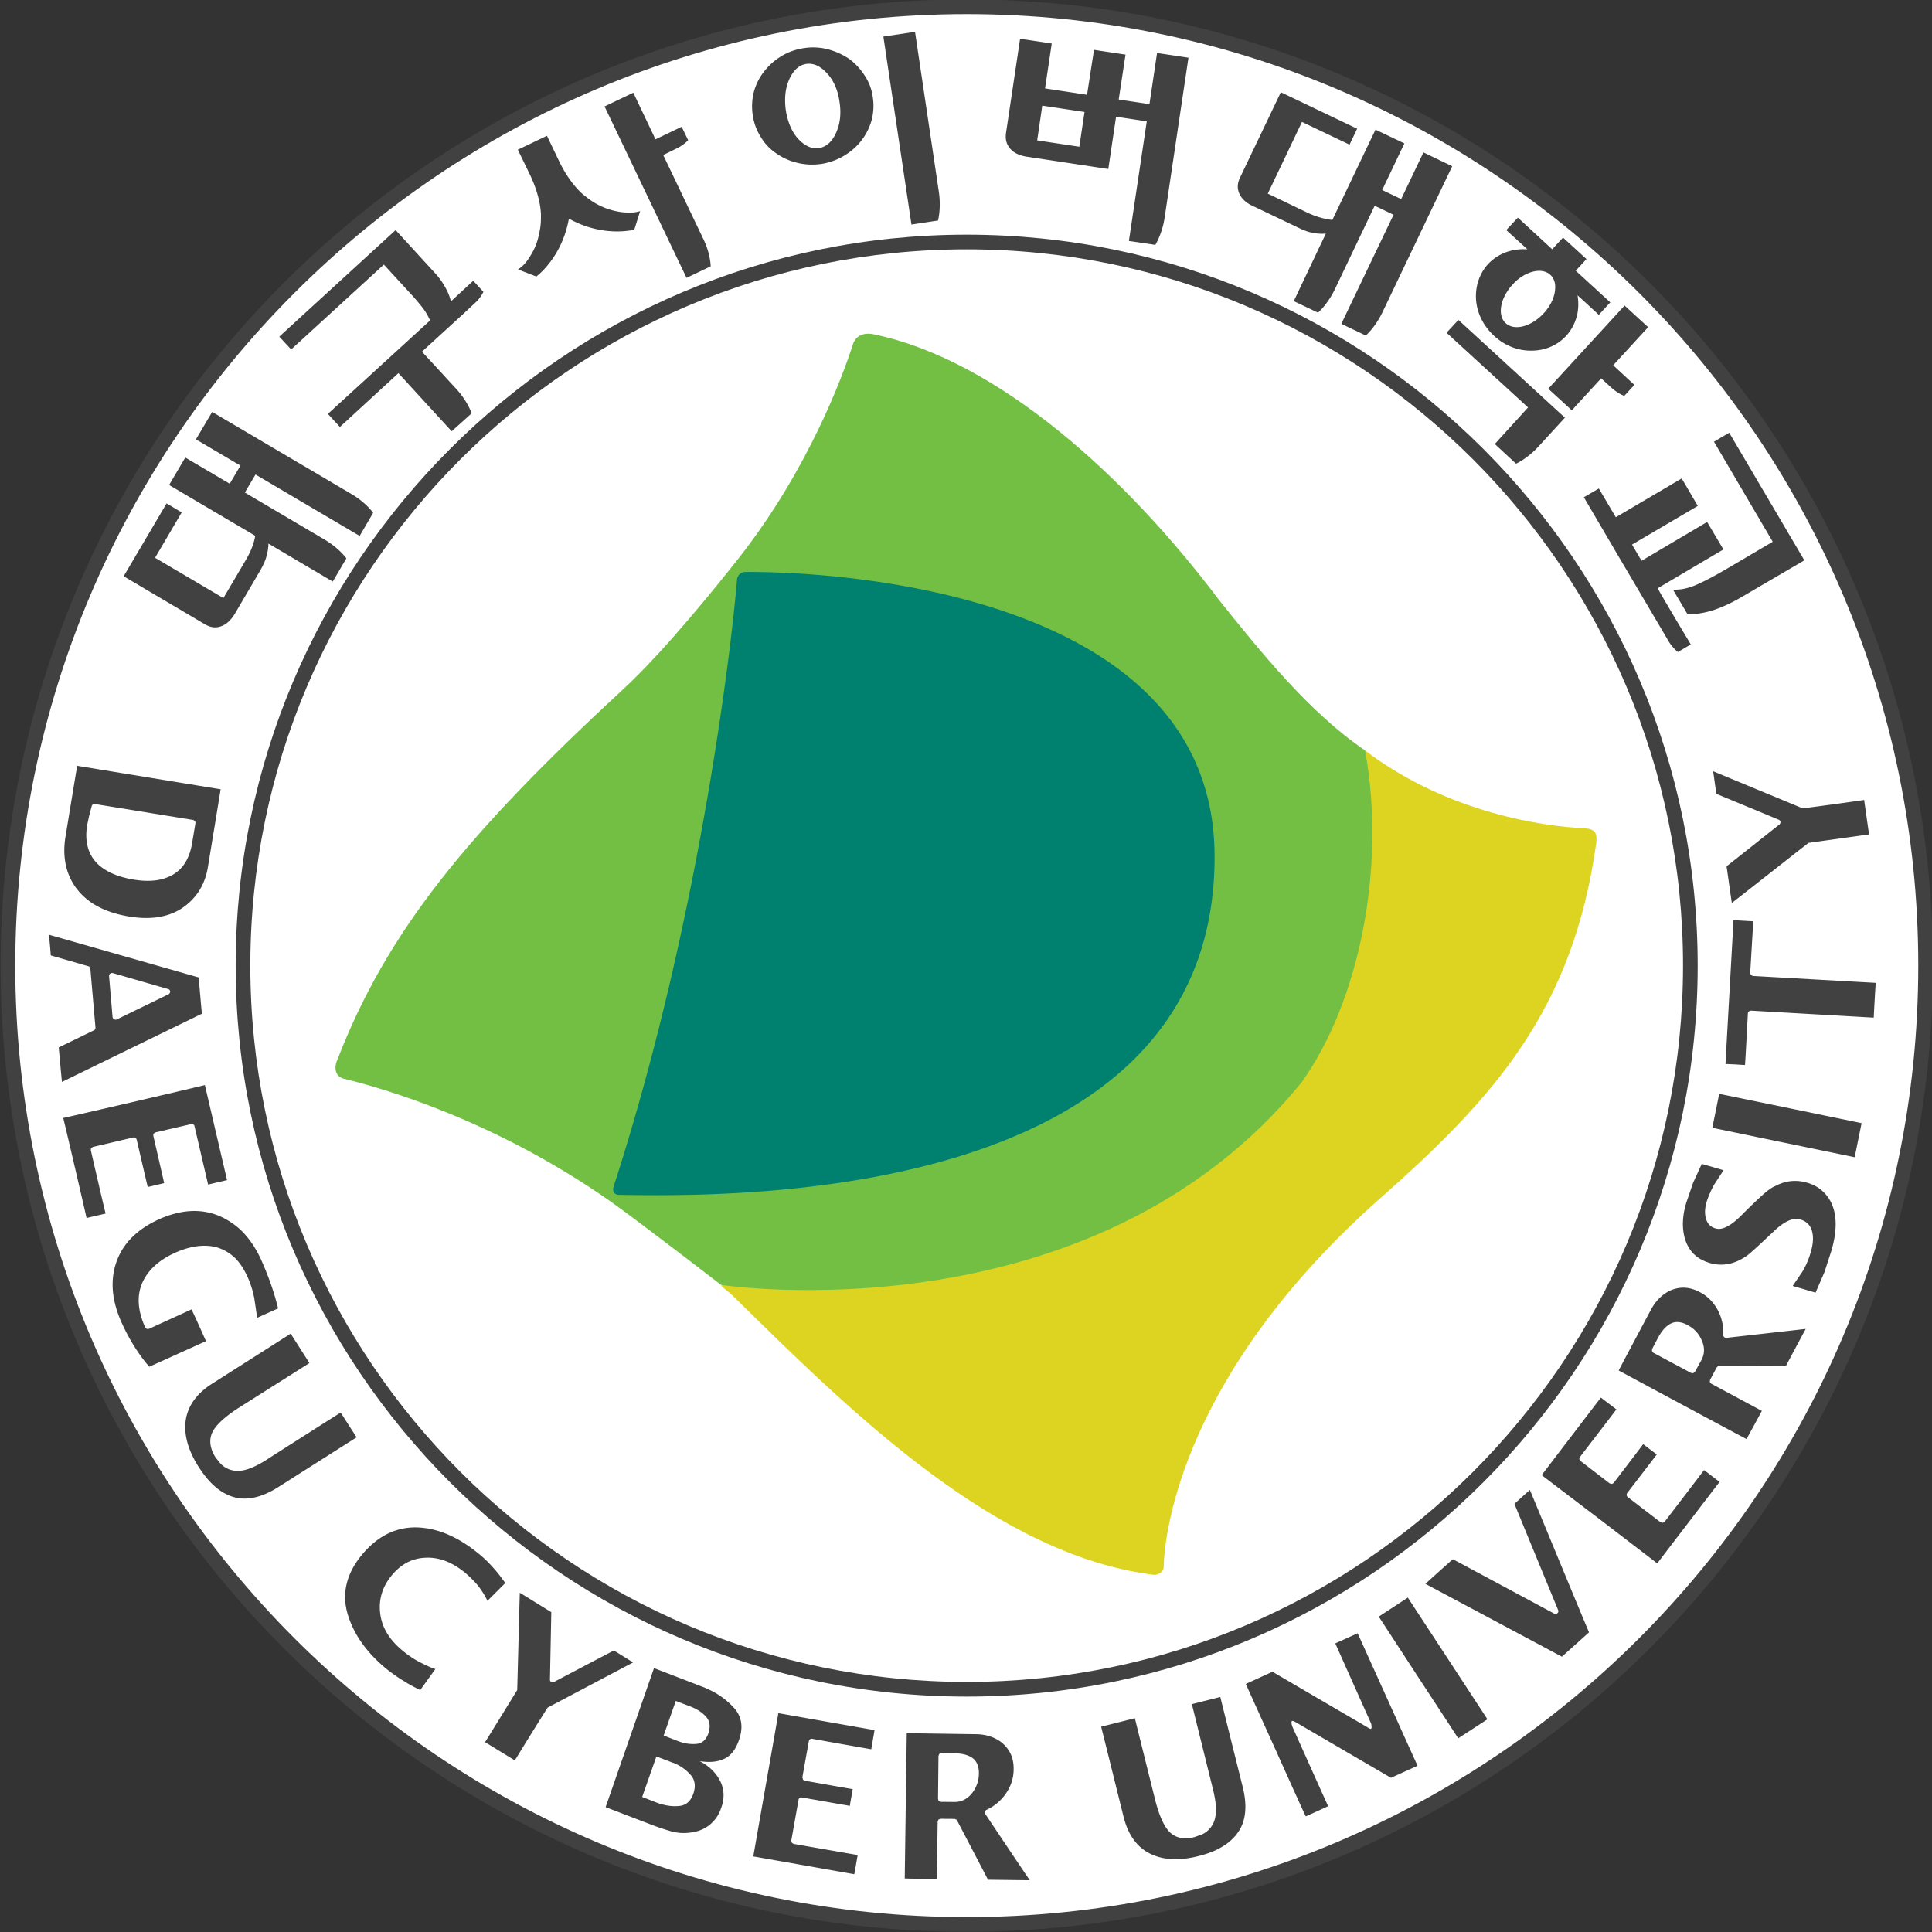 <svg xmlns="http://www.w3.org/2000/svg" width="221.386mm" height="221.386mm" viewBox="0 0 221.386 221.386"><rect x="0" y="0" width="221.386" height="221.386" fill="#333333" stroke="none"/><path d="M715.854 296.656c0-66.528-53.941-120.464-120.475-120.464-66.544 0-120.47 53.936-120.47 120.464 0 66.545 53.926 120.481 120.47 120.481 66.534 0 120.475-53.936 120.475-120.481" style="fill:#fff;fill-opacity:1;fill-rule:nonzero;stroke:none" transform="matrix(.912 0 0 -.912 -432.207 381.207)"/><path d="M618.896 220.12c.409-.041 1.22.305 1.22.912.103 4.717 2.583 24.618 27.305 46.48 14.232 12.592 24.13 23.592 27.045 44.523.158 1.278-.103 1.811-1.542 1.885-4.788.228-16.988 1.801-27.493 9.773.25-11.877-5.019-26.138-11.92-36.494-24.073-32.248-69-30.654-69-30.654l.082-.191c.526-.45 1.088-.852 1.572-1.348 15.202-14.997 33.104-32.437 52.731-34.886" style="fill:#dcd421;fill-opacity:1;fill-rule:nonzero;stroke:none" transform="matrix(.912 0 0 -.912 -432.207 381.207)"/><path d="M645.431 323.693c-7.08 4.85-13.028 12.278-18.409 18.981-11.449 15.23-27.58 30.025-43.246 33.293-1.363.32-2.379-.19-2.695-1.233-1.338-4.148-5.605-15.652-14.181-26.652-2.567-3.264-9.443-11.861-14.68-16.68-19.658-18.152-29.695-30.453-35.933-46.597-.479-1.086-.193-2.131.878-2.366 4.687-1.13 18.908-5.164 33.533-15.462 3.395-2.395 13.813-10.432 13.813-10.432s46.494-7.082 72.956 25.476c7.254 10.167 10.638 27.071 7.964 41.672" style="fill:#72bf44;fill-opacity:1;fill-rule:nonzero;stroke:none" transform="matrix(.912 0 0 -.912 -432.207 381.207)"/><path d="M626.518 310.467c-.103 32.496-45.789 35.742-58.975 35.658a1.056 1.056 0 0 1-1.03-.957c-.409-5.383-4.151-41.141-15.483-76.207-.205-.592-.015-1.1.699-1.1 12.231-.16 74.926-1.681 74.789 42.606" style="fill:#00806e;fill-opacity:1;fill-rule:nonzero;stroke:none" transform="matrix(.912 0 0 -.912 -432.207 381.207)"/><path d="M505.365 296.67c0 49.621 40.38 89.993 90.014 89.993 49.625 0 89.998-40.372 89.998-89.993 0-49.631-40.373-90.008-89.998-90.008-49.634 0-90.014 40.377-90.014 90.008m-1.842 0c0-50.647 41.206-91.85 91.856-91.85 50.641 0 91.84 41.203 91.84 91.85 0 50.638-41.199 91.834-91.84 91.834-50.65 0-91.856-41.196-91.856-91.834" style="fill:#414142;fill-opacity:1;fill-rule:nonzero;stroke:none" transform="matrix(.912 0 0 -.912 -432.207 381.207)"/><path d="M475.83 296.67c0 65.918 53.629 119.546 119.549 119.546 65.923 0 119.555-53.628 119.555-119.546 0-65.924-53.632-119.557-119.555-119.557-65.92 0-119.549 53.633-119.549 119.557m-1.842 0c0-66.94 54.455-121.399 121.391-121.399 66.938 0 121.396 54.459 121.396 121.399 0 66.934-54.458 121.388-121.396 121.388-66.936 0-121.391-54.454-121.391-121.388" style="fill:#414142;fill-opacity:1;fill-rule:nonzero;stroke:none" transform="matrix(.912 0 0 -.912 -432.207 381.207)"/><path d="M543.511 206.655c-.097-.072-.225-.056-.342 0-.103.076-.174.188-.158.321 0 0 .168 8.295.168 8.457-.113.056-3.594 2.22-3.956 2.435-.077-2.379-.306-11.939-.332-12.285h-.031s-3.848-6.27-4.006-6.488c.218-.127 3.542-2.174 3.746-2.287a632.001 632.001 0 0 0 4.114 6.625s10.363 5.472 10.74 5.677c-.321.203-2.307 1.45-2.424 1.494-.133-.06-7.519-3.949-7.519-3.949M526.717 205.644c-.726.347-1.441.72-2.104 1.158-.699.408-1.352.883-2.006 1.388-2.537 2.047-4.206 4.354-4.987 6.907-.786 2.572-.235 5.037 1.649 7.4 1.919 2.363 4.155 3.553 6.748 3.584 2.598 0 5.238-1.047 7.881-3.18.608-.474 1.128-.97 1.623-1.49.481-.512.94-1.047 1.379-1.639.072-.117.159-.22.246-.337.085-.112.163-.229.25-.346l-2.237-2.236a10.501 10.501 0 0 1-1.235 1.96 13.257 13.257 0 0 1-1.679 1.653c-1.629 1.306-3.267 1.904-4.952 1.797-1.669-.082-3.063-.852-4.216-2.276-1.164-1.451-1.629-3.062-1.379-4.83.24-1.756 1.231-3.338 2.971-4.701.102-.086.205-.172.317-.25a1.38 1.38 0 0 1 .29-.213 10.57 10.57 0 0 1 1.629-.971c.567-.291 1.128-.556 1.71-.74zM581.05 193.194c-.668.102-6.024 1.057-6.024 1.057s-.127.057-.218.117v.016l-.087.275.816 4.553c.046.189.215.338.403.307 0 0 7.167-1.276 7.443-1.317.031.215.378 2.184.409 2.404-.266.045-11.797 2.077-12.088 2.133-.026-.275-1.567-8.994-1.567-8.994s-1.537-8.748-1.577-9.008c.259-.041 12.429-2.189 12.689-2.236.046.219.394 2.195.424 2.41-.709.117-8.055 1.402-8.055 1.402s-.133.077-.189.133c0 0-.015.016-.04.032l-.057.25.914 5.128c.03.211.23.307.403.291 0 0 5.789-1.015 6.039-1.056.026.215.332 1.9.362 2.103M494.536 269.34c-.142.652-1.362 5.951-1.362 5.951s0 .143.014.229l.011.027.235.162 4.507 1.045c.179.043.383-.072.409-.264 0 0 1.654-7.095 1.71-7.34.204.061 2.179.51 2.378.567-.055.248-2.725 11.678-2.782 11.941-.245-.076-8.877-2.09-8.877-2.09s-8.662-2.004-8.927-2.047c.091-.259 2.894-12.316 2.935-12.576.219.071 2.159.504 2.394.567-.189.693-1.859 7.947-1.859 7.947s0 .146.032.25v.012l.229.162 5.079 1.189c.174.039.362-.072.424-.279 0 0 1.317-5.701 1.389-5.943.204.043 1.868.433 2.061.49M593.797 191.581l-1.695.016-.26.117-.071.246.055 5.41.103.25.244.098 1.553-.016c1.189-.012 2.001-.262 2.526-.721.444-.423.664-1.015.653-1.826a4.015 4.015 0 0 0-.786-2.369c-.607-.812-1.393-1.23-2.322-1.205m6.503 1.063c.638.927.96 1.929.97 3 .031 1.435-.45 2.527-1.511 3.41-.867.67-1.955 1.031-3.246 1.041 0 0-8.413.123-8.673.123 0-.25-.251-17.977-.251-18.252.251-.016 3.767-.057 4.033-.057 0 .694.103 7.213.103 7.213l.101.244.245.098 1.797-.012.204-.086.062-.06s3.853-7.356 3.915-7.498c.158 0 4.788-.063 5.253-.063-.291.395-5.6 8.33-5.6 8.33-.031.088-.056.19-.031.307a.38.38 0 0 0 .204.215 5.953 5.953 0 0 1 2.425 2.047M559.055 199.243c.03-.015.101-.041.158-.056a1.27 1.27 0 0 0 .163-.057 4.912 4.912 0 0 1 2.088-.25c.679.072 1.158.506 1.449 1.307.291.869.19 1.562-.291 2.103-.479.535-1.143.971-1.944 1.275l-1.859.711-1.521-4.349zm-2.67-7.732c.087-.026.204-.073.291-.098a.82.82 0 0 1 .291-.092c.811-.244 1.607-.332 2.409-.23.781.117 1.317.607 1.648 1.521.323.959.22 1.772-.377 2.41a5.64 5.64 0 0 1-2.144 1.481h-.03l-.041.014-2.047.781-1.787-5.088zm-.302 16.888 5.814-2.24c.128-.056.291-.111.419-.158.148-.057.306-.127.455-.205a9.788 9.788 0 0 0 3.435-2.475c.914-1.062 1.118-2.394.536-4.017-.419-1.178-1.031-1.95-1.884-2.323-.827-.377-1.847-.464-3.047-.265 1.174-.602 2.032-1.434 2.568-2.465.535-1.041.597-2.205.132-3.451-.265-.826-.74-1.494-1.378-2.047-.638-.535-1.44-.883-2.338-1a6.048 6.048 0 0 0-2.685.174c-.868.26-1.741.551-2.624.898l-5.482 2.104zM498.044 312.021c-.363-2.125-1.348-3.542-3.002-4.222-1.159-.508-2.639-.611-4.38-.32-1.889.32-3.369.943-4.4 1.888-1.271 1.184-1.736 2.854-1.404 4.93l.25 1.174.332 1.252c.056.172.23.291.393.244l12.328-2c.189-.047.337-.221.306-.41zm-14.432 9.749c-.06-.276-1.48-8.954-1.48-8.954-.393-2.449.041-4.582 1.307-6.353l.219-.275c1.389-1.756 3.564-2.872 6.453-3.35 3.16-.524 5.687.043 7.514 1.697 1.307 1.162 2.088 2.653 2.394 4.426 0 0 1.583 9.602 1.613 9.863-.296.041-17.775 2.903-18.02 2.946M495.292 293.424a.402.402 0 0 0-.188-.35l-6.535-3.178c-.096-.042-.199-.027-.316.028a.39.39 0 0 0-.199.262l-.44 5.164c0 .119.047.232.144.306a.376.376 0 0 0 .321.073l6.938-2.004a.326.326 0 0 0 .275-.301m3.584 1.754c-.179.045-18.443 5.263-18.816 5.369.041-.334.229-2.44.229-2.598.174-.056 4.829-1.394 4.829-1.394l.144-.26.642-7.414a.328.328 0 0 0-.204-.35s-4.221-2.056-4.41-2.144c.016-.176.362-4.016.408-4.338.332.174 17.392 8.486 17.581 8.57-.031.178-.388 4.385-.403 4.559M497.972 253.471c-.214-.104-5.334-2.438-5.334-2.438-.149-.058-.307-.027-.393.074l-.087.071v.025c-.944 2.078-1.072 3.951-.393 5.547.684 1.605 2.062 2.887 4.119 3.828 1.843.824 3.512 1.074 5.023.752.899-.213 1.736-.668 2.466-1.334.622-.59 1.148-1.391 1.593-2.336.392-.853.699-1.781.888-2.767 0 0 .332-2.163.362-2.483.286.131 2.435 1.102 2.639 1.176-.464 1.9-1.159 3.947-2.133 6.121-.695 1.523-1.568 2.787-2.599 3.773a9.538 9.538 0 0 1-2.726 1.756c-2.261.928-4.813.78-7.554-.465-2.732-1.246-4.529-3.062-5.33-5.414-.781-2.289-.551-4.843.7-7.597.97-2.133 2.134-3.977 3.45-5.496.179.07 6.892 3.115 7.126 3.215-.087.234-1.685 3.771-1.817 3.992M508.855 231.132s9.632 6.119 9.868 6.265c-.149.204-1.874 2.899-2.001 3.116-.628-.391-9.378-5.959-9.378-5.975-1.536-.969-2.781-1.424-3.767-1.348-.73.041-1.393.348-1.945.883l-.638.799c-.73 1.16-.857 2.26-.362 3.234.474.899 1.552 1.873 3.144 2.915 0 0 8.775 5.555 9.01 5.702-.128.218-2.216 3.48-2.353 3.701-1.114-.727-9.863-6.284-9.863-6.284-2.016-1.276-3.129-2.899-3.348-4.786-.189-1.753.362-3.656 1.654-5.685.535-.813 1.071-1.523 1.669-2.104.913-.9 1.884-1.464 2.93-1.728 1.592-.391 3.41.047 5.38 1.295M630.065 193.413s-2.766 11.098-2.828 11.358c-.229-.061-3.348-.842-3.568-.899.163-.693 2.67-10.779 2.67-10.795.439-1.771.465-3.078.092-4.002a2.961 2.961 0 0 0-1.455-1.556l-.97-.348c-1.368-.346-2.409-.111-3.18.67-.694.74-1.276 2.06-1.757 3.93 0 0-2.51 10.07-2.567 10.33-.234-.055-3.972-1.004-4.236-1.061a6529.3 6529.3 0 0 0 2.817-11.326c.577-2.307 1.74-3.904 3.481-4.701 1.593-.741 3.599-.828 5.921-.235.946.235 1.797.526 2.523.918 1.133.576 1.97 1.323 2.552 2.215.904 1.379 1.062 3.236.505 5.502M641.688 211.499c.291-.664 4.498-10.066 4.498-10.066.041-.143.107-.577 0-.653-.128-.072-.491.203-.491.203s-11.765 6.875-11.893 6.952c-.138-.045-3.17-1.44-3.354-1.526.087-.234 3.757-8.314 3.757-8.314s3.624-8.096 3.773-8.324a169.27 169.27 0 0 1 2.812 1.279c-.321.664-4.527 10.06-4.527 10.06-.041.149-.144.528-.027.629.087.102.536-.174.536-.174s11.792-6.88 11.91-6.951c.087.045 3.109 1.408 3.339 1.51-.103.23-7.413 16.404-7.53 16.656-.235-.119-2.629-1.189-2.803-1.281M647.146 214.866c.148-.213 4.987-7.644 4.987-7.644s4.864-7.412 4.992-7.647l3.676 2.393c-.133.22-9.858 15.062-10 15.293a814.34 814.34 0 0 0-3.655-2.395M664.195 229.038c.363-.91 5.483-13.328 5.483-13.328a.323.323 0 0 0-.087-.408l-.071-.073-.323.016s-12.583 6.758-12.735 6.834c-.149-.101-3.196-2.848-3.451-3.094.332-.172 16.988-9.064 17.141-9.15.148.117 3.267 2.93 3.415 3.057-.107.179-7.284 17.558-7.432 17.89-.22-.174-1.813-1.623-1.94-1.744M680.372 236.54c-.409-.551-3.701-4.859-3.701-4.859s-.117-.102-.22-.131v-.016l-.291.074-3.66 2.813a.352.352 0 0 0-.081.496s4.435 5.771 4.584 5.992a241.13 241.13 0 0 0-1.945 1.477c-.168-.203-7.285-9.53-7.443-9.737.204-.158 7.275-5.537 7.275-5.537s7.048-5.394 7.248-5.558c.163.234 7.662 10.025 7.836 10.244-.19.127-1.772 1.363-1.96 1.48-.424-.582-4.947-6.488-4.947-6.488s-.118-.086-.219-.129h-.016l-.27.055-4.125 3.168c-.153.111-.184.347-.082.506 0 0 3.583 4.654 3.727 4.859-.179.117-1.542 1.16-1.71 1.291M687.696 247.115l-.826-1.492-.22-.176-.245.03-4.772 2.552-.158.217.025.264.725 1.377c.551 1.025 1.148 1.638 1.801 1.884.552.204 1.215.118 1.9-.261.796-.418 1.378-1 1.725-1.768.464-.916.48-1.801.045-2.627m2.048 6.268c-.541.986-1.266 1.74-2.211 2.23-1.276.686-2.46.774-3.741.237-1.001-.465-1.828-1.278-2.436-2.395 0 0-3.96-7.428-4.062-7.662.188-.111 15.829-8.513 16.059-8.61.132.214 1.817 3.318 1.929 3.535l-6.37 3.422-.169.205.026.263.842 1.578.173.162.072.027s8.3.016 8.474.031c.056.127 2.235 4.205 2.465 4.614-.495-.061-9.964-1.124-9.964-1.124a.449.449 0 0 0-.291.092c-.071.088-.117.174-.102.287a6.137 6.137 0 0 1-.694 3.108M696.211 268.527c-.525-.347-1.71-1.449-3.553-3.291-.642-.638-1.22-1.088-1.756-1.363-.536-.279-1.015-.363-1.464-.221-.669.19-1.087.686-1.236 1.452-.112.566-.056 1.175.117 1.8.22.725.552 1.479.97 2.246 0 0 1.017 1.551 1.18 1.803-.307.098-2.512.736-2.741.795-.124-.291-1.093-2.393-1.093-2.393l-.867-2.537c-.496-1.697-.541-3.224-.119-4.572.496-1.51 1.481-2.465 3.094-2.947 1.522-.445 3.058-.17 4.538.832.394.242 1.568 1.32 3.512 3.16 1.322 1.26 2.41 1.74 3.318 1.48.888-.261 1.399-.857 1.542-1.787.113-.638.04-1.404-.205-2.248a10.528 10.528 0 0 0-1.015-2.437s-1.103-1.623-1.276-1.883c.306-.09 2.685-.787 2.873-.844.22.496 1.114 2.584 1.114 2.569l.857 2.64c.812 2.729.725 4.932-.22 6.487-.637 1.041-1.561 1.767-2.838 2.127-1.363.394-2.7.251-3.992-.434a3.303 3.303 0 0 1-.74-.434M689.06 276.291c.229-.061 17.627-3.645 17.891-3.701.041.246.812 4.049.868 4.277-.26.063-17.641 3.643-17.907 3.686-.025-.229-.811-4.02-.852-4.262M691.944 284.254s1.016-.074 1.22-.074c.062.681.362 6.5.362 6.5a.388.388 0 0 0 .189.275l.148.057 15.478-.883c0 .244.219 4.135.25 4.369-.276.014-15.437.867-15.437.867l-.25.117-.087.247s.368 6.251.393 6.511c-.234 0-2.266.131-2.496.131 0-.264-1-17.801-1-18.06.188-.016 1.23-.057 1.23-.057M697.4 314.996a.369.369 0 0 0 .22-.277c0-.131-.041-.264-.133-.321 0 0-6.503-5.162-6.64-5.252.025-.142.591-4.205.663-4.611 1.888 1.465 9.372 7.369 9.653 7.557h.025s7.295 1.015 7.56 1.056c-.03.25-.587 4.092-.612 4.327-2.394-.35-7.585-1.059-7.749-1.043 0 0-10.822 4.48-11.225 4.656.056-.377.378-2.697.403-2.846a3546.6 3546.6 0 0 0 7.835-3.246M691.061 346.633c-1.521-.899-2.829-1.596-3.9-2.074-1.062-.479-2.088-.698-3.048-.653l1.813-3.062c.883-.059 1.944.088 3.118.439 1.134.36 2.425.94 3.818 1.766l7.76 4.541-9.444 16.029-1.914-1.127 7.382-12.568z" style="fill:#414142;fill-opacity:1;fill-rule:nonzero;stroke:none" transform="matrix(.912 0 0 -.912 -432.207 381.207)"/><path d="m686.114 337.42-1.715 2.861-1.766 3.002-.439.797 8.259 4.875-2.047 3.453-8.239-4.877L679.3 349l-.337.563 8.269 4.861-2.021 3.453-8.28-4.875-2.133 3.609-1.884-1.097 4.482-7.635 5.237-8.877.898-1.527c0-.026.031-.055.046-.084.547-.879 1.159-1.319 1.159-1.319l1.614.944zM655.66 376.184l10.245-9.389-4.18-4.594 2.669-2.471s1.409.612 2.828 2.165l3.313 3.613-13.38 12.285zm20.94-4.092 4.394 4.789-2.96 2.715-9.592-10.45 2.96-2.712 3.686 4.019 1.317-1.203c.832-.74 1.588-1.002 1.588-1.002l1.276 1.379zm-14.105 7.137c.087.986.612 2.076 1.449 2.99.813.914 1.859 1.527 2.844 1.695.771.135 1.45-.029 1.914-.45.454-.418.685-1.084.598-1.857-.071-1.002-.598-2.087-1.435-2.986-1.556-1.68-3.67-2.234-4.758-1.246-.469.404-.683 1.088-.612 1.854m4.032-5.293c1.645.044 3.105.71 4.166 1.855a5.866 5.866 0 0 1 1.511 4.326 7.82 7.82 0 0 1-.076.766l2.67-2.451 1.439 1.566-4.34 3.977 1.348 1.465-2.945 2.7-1.362-1.47-4.314 3.976-1.46-1.564 2.67-2.427c-1.828.148-3.655-.462-4.962-1.853-1.047-1.146-1.583-2.7-1.512-4.31.087-1.785.914-3.451 2.293-4.715 1.348-1.248 3.073-1.916 4.874-1.841M609.524 399.556l-5.294.796.638 4.366 5.31-.796zm8.811 5.352-3.864.579.857 5.642-3.961.598-.873-5.645-5.278.801.842 5.64-3.977.595-1.77-11.837c-.113-.768.055-1.421.525-1.973.465-.525 1.143-.854 2.058-1l10.27-1.555.975 6.572 3.859-.579-2.246-15.03 3.317-.492s.843 1.304 1.164 3.366l3.002 20.152-3.946.591zM584.904 413.396l3.528-23.617 3.339.505s.402 1.48.112 3.543l-3.002 20.164zm-5.957-12.128c-.525-1.118-1.219-1.74-2.124-1.873-.924-.143-1.765.245-2.608 1.133-.826.898-1.317 2.103-1.567 3.583-.204 1.509-.072 2.828.45 3.959.52 1.115 1.219 1.753 2.118 1.888.898.13 1.771-.263 2.608-1.176.848-.916 1.364-2.118 1.568-3.583.234-1.496.076-2.803-.445-3.931m1.634 9.341a8.893 8.893 0 0 1-2.649 1.189 7.51 7.51 0 0 1-3.007.148c-1.041-.163-2.001-.495-2.844-1.016a7.946 7.946 0 0 1-2.159-1.916 7.08 7.08 0 0 1-1.291-2.57 7.378 7.378 0 0 1-.144-2.9 6.89 6.89 0 0 1 1.011-2.758 6.325 6.325 0 0 1 1.961-2.075 7.505 7.505 0 0 1 2.623-1.174c.96-.245 1.976-.288 3.018-.146a7.986 7.986 0 0 1 2.817 1.003c.883.523 1.608 1.147 2.205 1.914a7.489 7.489 0 0 1 1.292 2.542c.25.94.321 1.925.158 2.941-.128 1-.49 1.918-1.031 2.728a7.824 7.824 0 0 1-1.96 2.09M556.268 400.485l-2.783 5.859-3.614-1.725 10.301-21.542 3.032 1.449s0 1.552-.929 3.451l-5.033 10.535 1.593.78c1.016.478 1.536 1.088 1.536 1.088l-.811 1.684zm-7.025-8.313c-.664.317-1.271.741-1.852 1.215 0 0-1.726 1.205-3.252 4.4l-1.506 3.144-3.66-1.751 1.526-3.138c1.522-3.191 1.378-5.293 1.378-5.293a8.691 8.691 0 0 0-.25-2.221 7.678 7.678 0 0 0-1.041-2.623c-.495-.812-.873-1.28-1.583-1.772l2.292-.885s3.222 2.335 4.095 7.271c4.379-2.437 8.222-1.379 8.222-1.379l.726 2.32c-.797-.232-1.425-.216-2.363-.12a8.858 8.858 0 0 0-2.732.832M530.561 380.117c-.087.434-.277.985-.654 1.681a8.794 8.794 0 0 1-1.251 1.785l-5.033 5.499-14.62-13.391 1.491-1.611 11.649 10.666 3.629-3.951c.45-.506.883-1.014 1.291-1.537.378-.52.669-1.029.883-1.535l-12.838-11.739 1.511-1.64 7.351 6.761 6.692-7.306 2.512 2.258s-.495 1.482-1.904 3.035l-4.339 4.711 5.253 4.804 1.306 1.219c.843.738 1.159 1.494 1.159 1.494l-1.276 1.394zM504.123 359.488l-1.348-2.279-5.584 3.295-2.032-3.453 10.822-6.381a7.434 7.434 0 0 0-.357-1.322c-.179-.51-.454-1.077-.816-1.7l-2.829-4.802-8.585 5.062 3.348 5.701-1.899 1.133-5.396-9.156 10.209-6.031c.695-.41 1.348-.494 2.001-.262.669.228 1.221.725 1.716 1.508l3.277 5.586c.377.654.638 1.261.771 1.812.142.551.214 1.045.214 1.496l8.086-4.777 1.71 2.92s-.888 1.262-2.701 2.334l-10.055 5.933 1.337 2.262 13.089-7.713 1.694 2.901s-.883 1.275-2.68 2.334l-17.545 10.343-2.042-3.449zM649.963 392.981l-2.384 1.136 2.787 5.857-3.629 1.728-5.422-11.347a7.814 7.814 0 0 0-1.306.248c-.541.135-1.149.35-1.797.653l-5.008 2.407 4.294 9.008 5.978-2.852.954 2.001-9.587 4.583-5.125-10.724c-.347-.71-.377-1.378-.086-2.016.28-.638.842-1.159 1.653-1.534l5.845-2.79c.669-.331 1.307-.548 1.894-.632a5.483 5.483 0 0 1 1.475-.062l-4.032-8.489 3.047-1.449s1.174 1 2.092 2.885l5.029 10.55 2.369-1.134-6.56-13.707 3.073-1.467s1.179 1.016 2.078 2.889l8.78 18.38-3.614 1.74z" style="fill:#414142;fill-opacity:1;fill-rule:nonzero;stroke:none" transform="matrix(.912 0 0 -.912 -432.207 381.207)"/></svg>